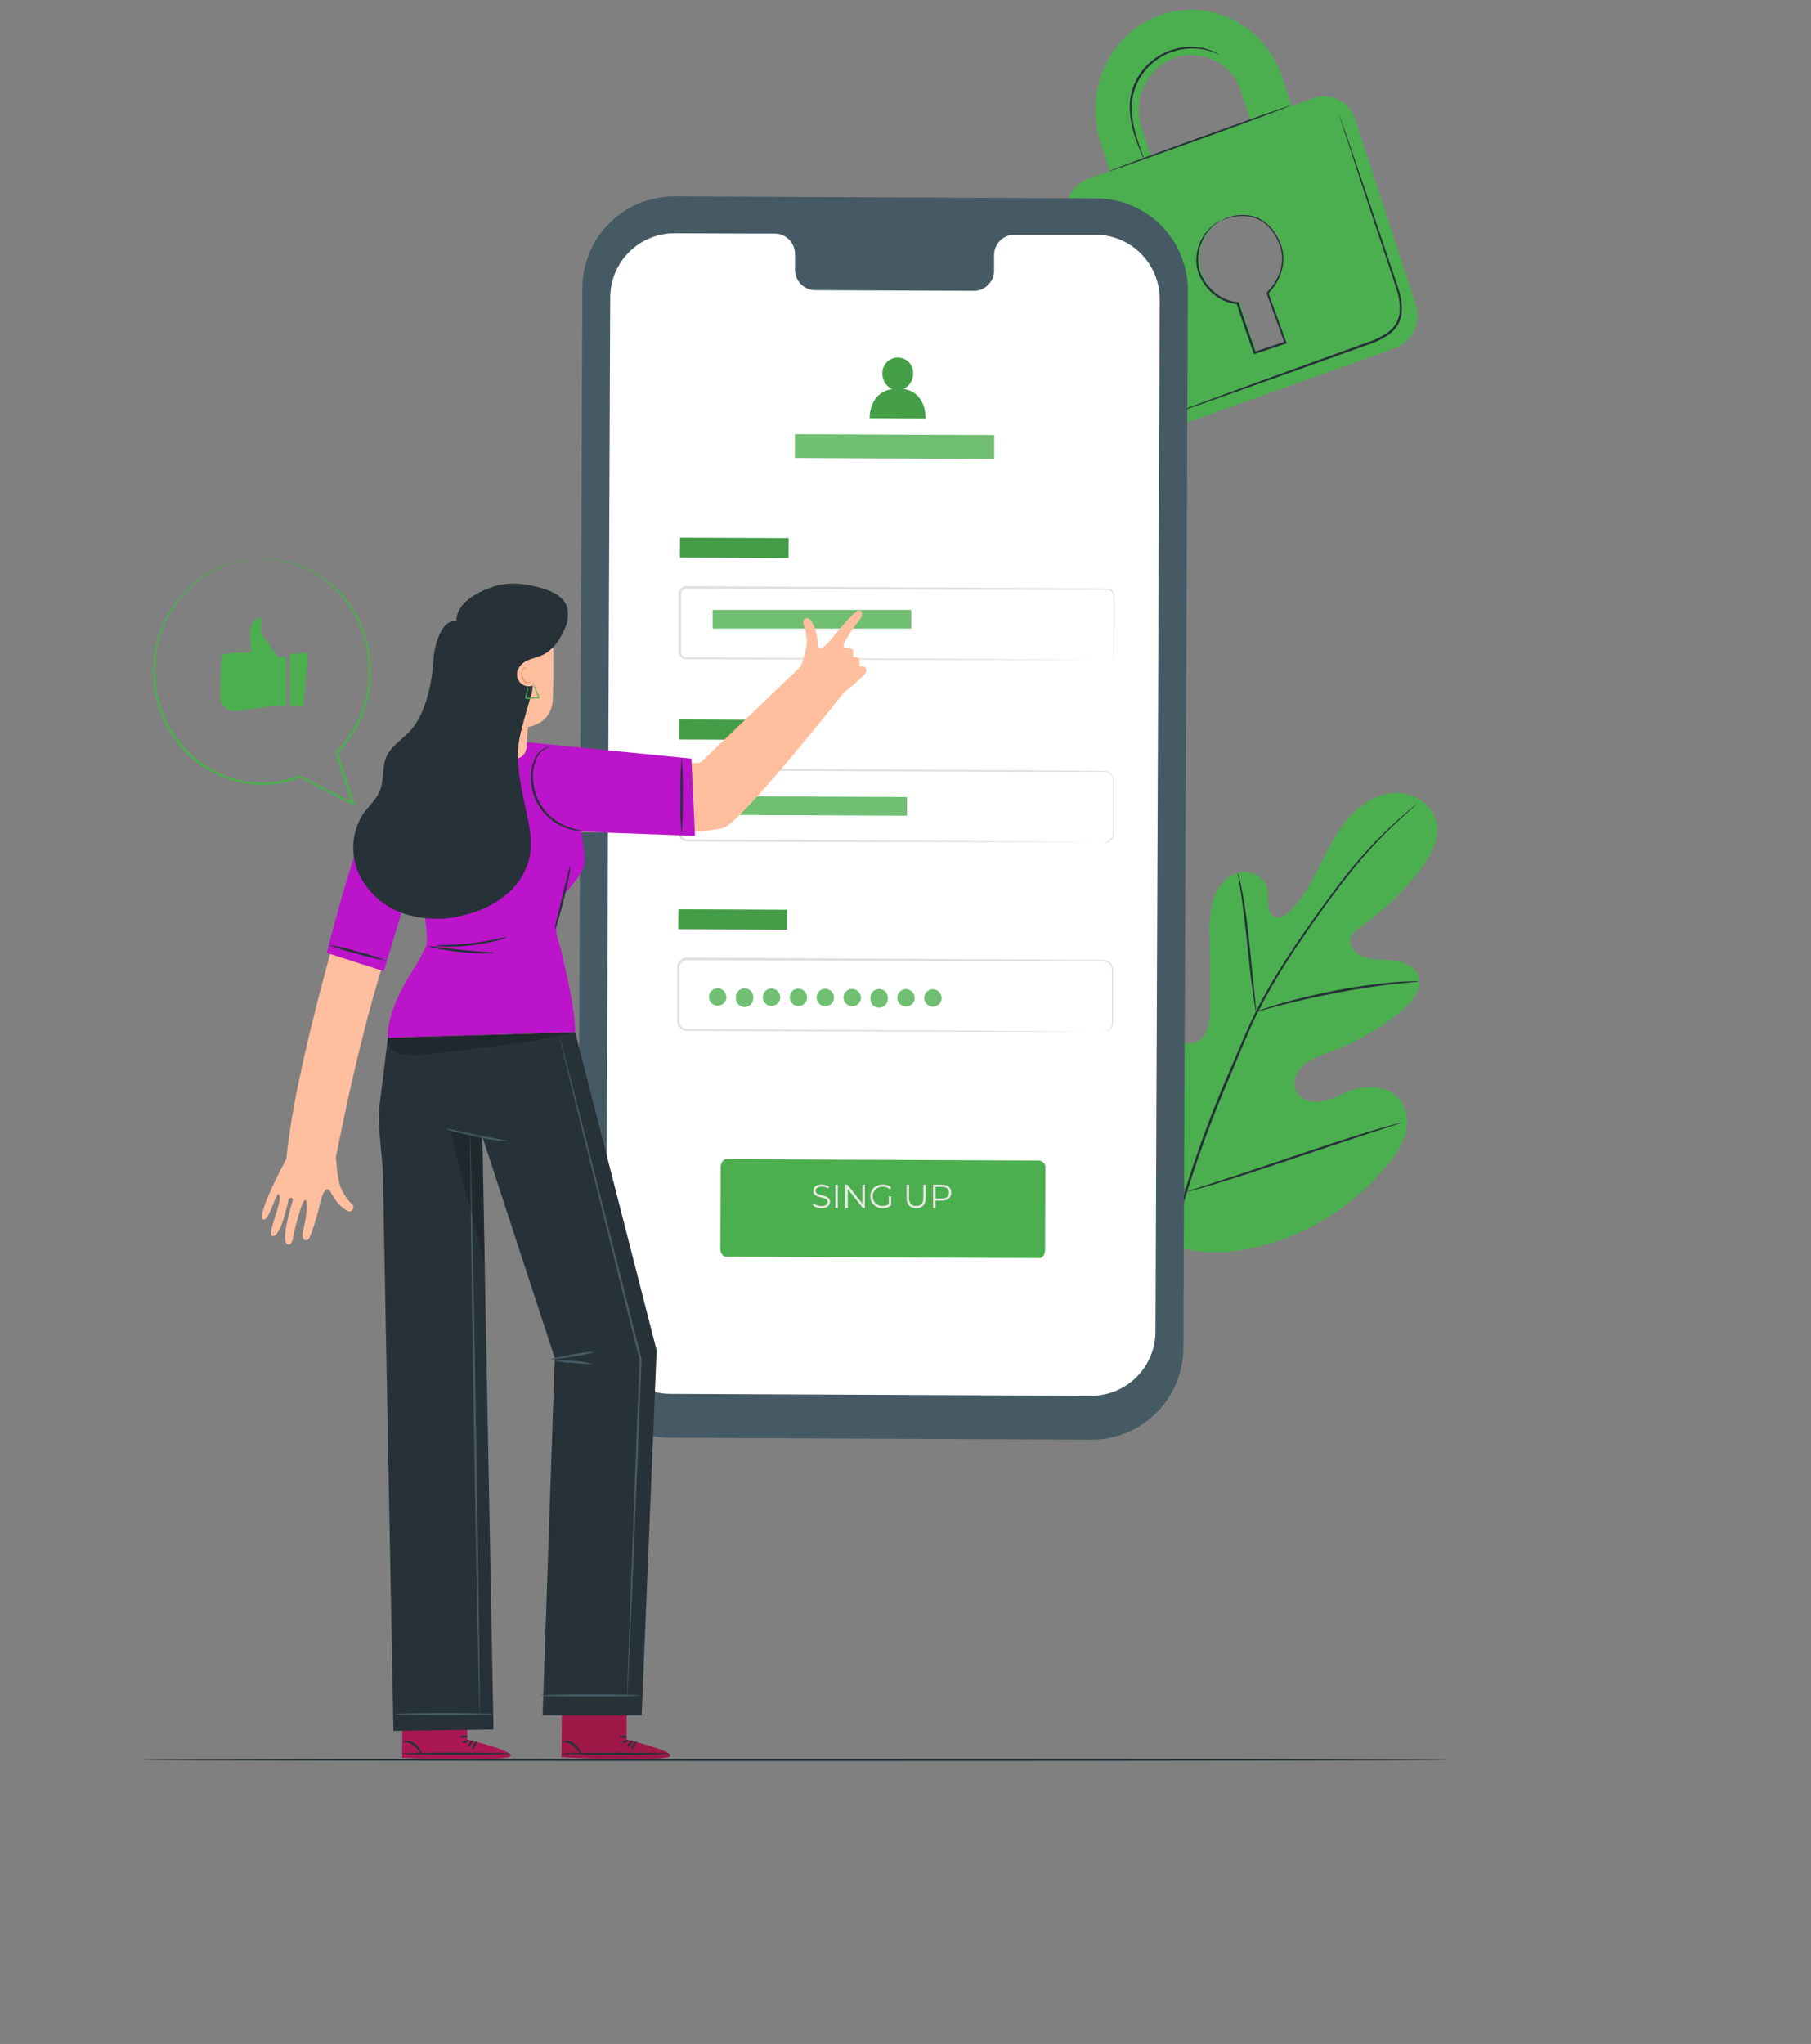 <svg width="148" height="167" viewBox="0 0 148 167" fill="none" xmlns="http://www.w3.org/2000/svg">
<rect x="0" y="0" width="148" height="167" fill="#808080" stroke="none"/>
<path d="M118.478 143.787C118.478 143.835 94.517 143.877 64.97 143.877C35.422 143.877 11.451 143.835 11.451 143.787C11.451 143.739 35.409 143.697 64.97 143.697C94.531 143.697 118.478 143.742 118.478 143.787Z" fill="#263238"/>
<path d="M95.132 101.545C89.8 97.822 88.593 90.91 88.803 84.696C88.838 83.66 88.724 82.563 89.217 81.656C89.711 80.748 90.863 80.124 91.791 80.558C92.561 80.921 92.896 81.818 93.327 82.56C93.902 83.548 94.746 84.353 95.76 84.882C96.419 85.227 97.237 85.434 97.889 85.075C98.786 84.582 98.889 83.35 98.882 82.315C98.882 80.389 98.871 78.466 98.848 76.545C98.786 75.514 98.891 74.479 99.158 73.481C99.479 72.501 100.194 71.594 101.17 71.318C102.147 71.041 103.365 71.611 103.586 72.618C103.624 73.045 103.634 73.474 103.617 73.902C103.644 74.333 103.844 74.806 104.248 74.937C104.652 75.068 105.073 74.768 105.383 74.465C106.446 73.429 107.171 72.08 107.844 70.748C108.516 69.416 109.176 68.046 110.142 66.911C111.108 65.776 112.443 64.875 113.937 64.789C115.431 64.703 116.988 65.621 117.36 67.07C117.733 68.519 116.888 69.999 115.98 71.176C114.611 72.923 112.996 74.463 111.187 75.748C110.834 75.941 110.552 76.242 110.383 76.607C110.159 77.297 110.811 77.988 111.491 78.205C112.26 78.46 113.095 78.381 113.906 78.478C114.717 78.574 115.58 78.926 115.887 79.685C116.308 80.741 115.425 81.845 114.558 82.57C112.819 84.019 110.845 85.159 108.72 85.941C107.961 86.217 107.164 86.462 106.55 86.994C105.935 87.525 105.57 88.453 105.939 89.181C106.308 89.909 107.257 90.141 108.054 89.992C108.851 89.844 109.559 89.416 110.318 89.13C111.736 88.595 113.565 88.691 114.458 89.916C114.735 90.338 114.911 90.819 114.97 91.32C115.03 91.821 114.973 92.329 114.803 92.805C114.458 93.75 113.927 94.618 113.24 95.354C110.98 98.055 108.044 100.106 104.731 101.3C101.443 102.439 98.396 102.749 95.128 101.552" fill="#4CAF4F"/>
<path d="M115.842 65.641C115.842 65.641 115.811 65.676 115.742 65.738L115.435 66.011C115.166 66.252 114.769 66.604 114.269 67.07C112.85 68.387 111.533 69.809 110.328 71.325C109.558 72.28 108.761 73.364 107.913 74.54C107.064 75.717 106.187 76.987 105.318 78.336C104.391 79.759 103.542 81.231 102.775 82.746C102.374 83.536 102.022 84.361 101.66 85.203L100.59 87.773C99.18 91.011 97.952 94.326 96.912 97.701C96.074 100.462 95.496 103.296 95.187 106.165C94.986 108.101 94.954 110.051 95.09 111.993C95.145 112.683 95.197 113.211 95.245 113.57C95.266 113.743 95.28 113.881 95.294 113.981V114.122C95.279 114.077 95.268 114.031 95.263 113.984C95.245 113.884 95.225 113.75 95.197 113.577C95.135 113.232 95.069 112.687 95.007 111.997C94.841 110.051 94.852 108.095 95.042 106.151C95.332 103.27 95.897 100.423 96.729 97.649C97.761 94.265 98.985 90.942 100.397 87.698L101.494 85.137C101.857 84.299 102.212 83.467 102.616 82.674C103.388 81.154 104.244 79.678 105.18 78.253C106.063 76.873 106.953 75.624 107.792 74.458C108.63 73.291 109.441 72.201 110.207 71.249C111.424 69.737 112.759 68.325 114.2 67.025C114.71 66.566 115.117 66.221 115.393 65.99L115.714 65.731C115.754 65.697 115.796 65.667 115.842 65.641Z" fill="#263238"/>
<path d="M102.661 82.667C102.612 82.525 102.578 82.378 102.561 82.228C102.505 81.942 102.443 81.538 102.371 81.014C102.222 79.979 102.071 78.56 101.908 76.99C101.746 75.42 101.563 73.999 101.412 72.974C101.332 72.463 101.263 72.053 101.215 71.766C101.177 71.62 101.158 71.469 101.156 71.318C101.216 71.456 101.259 71.601 101.284 71.749C101.36 72.032 101.446 72.439 101.543 72.953C101.739 73.988 101.933 75.396 102.095 76.97C102.257 78.543 102.395 79.923 102.502 80.997C102.554 81.48 102.599 81.89 102.633 82.218C102.66 82.366 102.669 82.517 102.661 82.667Z" fill="#263238"/>
<path d="M115.939 80.189C115.771 80.226 115.6 80.246 115.428 80.251C115.083 80.282 114.593 80.324 113.986 80.393C112.771 80.524 111.101 80.765 109.269 81.11C107.436 81.456 105.79 81.845 104.607 82.146C104.017 82.297 103.541 82.436 103.227 82.529C103.059 82.588 102.885 82.63 102.709 82.653C102.868 82.573 103.035 82.507 103.206 82.456C103.53 82.342 103.999 82.184 104.586 82.014C105.763 81.669 107.409 81.259 109.248 80.907C110.806 80.609 112.378 80.39 113.958 80.251C114.569 80.2 115.062 80.179 115.407 80.172C115.584 80.16 115.762 80.166 115.939 80.189Z" fill="#263238"/>
<path d="M96.898 97.407C96.861 97.358 96.831 97.303 96.808 97.245L96.581 96.766C96.384 96.348 96.118 95.731 95.801 94.975C95.159 93.457 94.341 91.331 93.472 88.971C92.602 86.611 91.802 84.485 91.194 82.95C90.898 82.204 90.653 81.593 90.47 81.138L90.276 80.644C90.25 80.588 90.231 80.527 90.221 80.465C90.258 80.515 90.288 80.57 90.311 80.627L90.539 81.107C90.732 81.524 91.001 82.142 91.319 82.898C91.96 84.416 92.778 86.542 93.648 88.902C94.517 91.262 95.318 93.388 95.925 94.923C96.222 95.668 96.467 96.279 96.646 96.735C96.726 96.931 96.791 97.08 96.843 97.228C96.87 97.285 96.888 97.345 96.898 97.407Z" fill="#263238"/>
<path d="M114.524 91.725C114.469 91.756 114.409 91.781 114.348 91.797L113.837 91.969L111.95 92.58C110.356 93.098 108.154 93.836 105.739 94.651C103.323 95.465 101.111 96.19 99.507 96.673C98.706 96.918 98.054 97.104 97.602 97.228L97.081 97.363C97.02 97.382 96.958 97.395 96.895 97.401C96.95 97.369 97.009 97.345 97.071 97.328L97.581 97.156L99.469 96.545C101.063 96.027 103.265 95.289 105.68 94.475C108.095 93.66 110.304 92.936 111.908 92.453C112.712 92.208 113.361 92.021 113.817 91.897L114.338 91.762C114.398 91.743 114.461 91.731 114.524 91.725Z" fill="#263238"/>
<path d="M107.333 8.023L105.556 8.658L104.793 6.336C103.392 2.054 98.927 -0.22 94.824 1.226C90.722 2.671 88.537 7.368 89.938 11.65L90.701 13.972L88.917 14.611C88.237 14.874 87.684 15.39 87.375 16.051C87.065 16.711 87.022 17.466 87.254 18.158L92.198 33.268C92.301 33.61 92.472 33.929 92.7 34.204C92.928 34.479 93.209 34.706 93.526 34.87C93.844 35.035 94.191 35.134 94.547 35.161C94.904 35.189 95.262 35.145 95.601 35.031L114.017 28.444C114.706 28.18 115.266 27.66 115.58 26.992C115.893 26.324 115.935 25.561 115.697 24.862L110.749 9.752C110.644 9.411 110.471 9.094 110.24 8.821C110.01 8.548 109.727 8.324 109.408 8.162C109.089 8.001 108.741 7.906 108.385 7.882C108.028 7.858 107.67 7.906 107.333 8.023ZM93.296 10.439C92.918 9.325 92.986 8.109 93.485 7.044C93.984 5.98 94.876 5.15 95.974 4.728C96.515 4.543 97.089 4.468 97.66 4.509C98.232 4.55 98.789 4.706 99.299 4.967C99.809 5.229 100.261 5.59 100.628 6.029C100.995 6.469 101.27 6.978 101.436 7.526L102.195 9.849L94.055 12.761L93.296 10.439ZM103.648 23.848L104.911 27.706C104.934 27.783 104.926 27.866 104.89 27.938C104.853 28.01 104.79 28.065 104.714 28.092L102.944 28.723C102.873 28.743 102.798 28.735 102.734 28.7C102.669 28.665 102.621 28.607 102.599 28.537L101.325 24.697C100.623 24.658 99.95 24.407 99.395 23.975C98.84 23.543 98.43 22.952 98.22 22.281C97.92 21.394 97.975 20.425 98.373 19.577C98.771 18.73 99.481 18.069 100.356 17.733C100.787 17.586 101.244 17.527 101.699 17.56C102.155 17.592 102.598 17.717 103.004 17.925C103.41 18.133 103.77 18.42 104.063 18.77C104.355 19.12 104.574 19.526 104.707 19.962C104.929 20.644 104.947 21.376 104.76 22.068C104.572 22.76 104.187 23.382 103.651 23.858L103.648 23.848Z" fill="#4CAF4F"/>
<path d="M105.476 8.617C105.476 8.665 102.181 9.904 98.082 11.377C93.983 12.851 90.639 14.034 90.622 14C90.604 13.965 93.917 12.716 98.02 11.239C102.122 9.762 105.459 8.572 105.476 8.617Z" fill="#263238"/>
<path d="M109.389 9.252C109.405 9.282 109.417 9.313 109.427 9.345C109.455 9.414 109.486 9.504 109.527 9.614C109.617 9.866 109.741 10.214 109.897 10.649L111.222 14.507C111.774 16.143 112.433 18.082 113.164 20.235C113.509 21.315 113.917 22.44 114.296 23.623C114.499 24.233 114.587 24.876 114.555 25.518C114.526 25.852 114.431 26.177 114.275 26.474C114.11 26.77 113.888 27.031 113.623 27.243C113.09 27.632 112.498 27.934 111.87 28.137L110.093 28.775L106.729 29.98L101.032 32.008L97.185 33.361L96.15 33.706L95.873 33.796C95.844 33.809 95.812 33.817 95.78 33.82C95.78 33.82 95.808 33.82 95.867 33.779L96.136 33.672L97.171 33.282L100.998 31.874L106.684 29.803L110.042 28.589L111.819 27.947C112.429 27.752 113.003 27.46 113.52 27.081C113.766 26.884 113.972 26.642 114.127 26.367C114.273 26.092 114.361 25.79 114.386 25.48C114.418 24.861 114.333 24.242 114.137 23.654C113.765 22.481 113.371 21.346 113.016 20.266C112.298 18.109 111.636 16.163 111.111 14.528C110.587 12.892 110.145 11.577 109.841 10.653C109.697 10.201 109.586 9.849 109.496 9.593L109.414 9.317C109.403 9.296 109.395 9.274 109.389 9.252Z" fill="#263238"/>
<path d="M99.672 4.493C99.672 4.493 99.49 4.404 99.151 4.266C98.669 4.08 98.16 3.978 97.644 3.962C96.879 3.936 96.117 4.08 95.415 4.383C94.56 4.761 93.829 5.372 93.306 6.146C92.78 6.918 92.497 7.831 92.495 8.765C92.502 9.531 92.619 10.292 92.84 11.025C93.02 11.653 93.206 12.154 93.33 12.502C93.404 12.679 93.464 12.861 93.51 13.047C93.412 12.882 93.33 12.707 93.265 12.526C93.123 12.181 92.92 11.691 92.719 11.06C92.474 10.319 92.34 9.546 92.323 8.765C92.314 7.795 92.603 6.846 93.151 6.046C93.692 5.244 94.453 4.614 95.342 4.231C96.067 3.926 96.852 3.791 97.637 3.838C98.164 3.865 98.682 3.987 99.165 4.2C99.294 4.26 99.419 4.329 99.538 4.407C99.587 4.429 99.632 4.458 99.672 4.493Z" fill="#263238"/>
<path d="M99.831 17.995C99.886 17.962 99.944 17.933 100.004 17.909C100.177 17.831 100.355 17.768 100.539 17.719C100.829 17.634 101.129 17.583 101.432 17.568C101.844 17.546 102.256 17.608 102.644 17.75C103.527 18.061 104.338 18.962 104.738 20.166C104.93 20.812 104.93 21.5 104.738 22.146C104.525 22.848 104.144 23.487 103.627 24.006L103.648 23.913C104.107 25.173 104.607 26.539 105.124 27.964L105.156 28.05L105.069 28.082L104.279 28.344L102.554 28.92L102.468 28.948L102.44 28.861C101.967 27.433 101.45 26.101 101.06 24.793L101.136 24.852C100.461 24.796 99.818 24.543 99.286 24.124C98.805 23.753 98.41 23.282 98.13 22.744C97.877 22.266 97.751 21.731 97.764 21.191C97.78 20.638 97.918 20.096 98.168 19.604C98.418 19.111 98.774 18.68 99.21 18.34C99.39 18.195 99.591 18.078 99.807 17.995C99.612 18.111 99.423 18.237 99.241 18.372C98.762 18.777 98.395 19.299 98.175 19.886C97.986 20.33 97.898 20.809 97.916 21.291C97.935 21.772 98.06 22.244 98.282 22.671C98.558 23.189 98.943 23.641 99.41 23.996C99.918 24.394 100.531 24.634 101.174 24.686H101.232L101.249 24.738C101.629 26.022 102.15 27.364 102.63 28.799L102.516 28.744L104.241 28.168L105.028 27.902L104.973 28.02C104.459 26.594 103.962 25.224 103.506 23.965V23.913L103.548 23.872C104.049 23.373 104.423 22.762 104.638 22.088C104.821 21.47 104.821 20.812 104.638 20.194C104.262 19.034 103.485 18.154 102.644 17.844C102.271 17.7 101.873 17.633 101.474 17.647C101.176 17.654 100.879 17.694 100.59 17.768C100.076 17.895 99.835 18.013 99.831 17.995Z" fill="#263238"/>
<path d="M89.165 117.628L54.697 117.469C52.707 117.458 50.802 116.658 49.401 115.244C48.001 113.829 47.219 111.917 47.227 109.926L47.593 23.52C47.597 22.534 47.795 21.558 48.176 20.649C48.558 19.739 49.115 18.914 49.815 18.22C50.516 17.526 51.346 16.976 52.259 16.603C53.172 16.23 54.15 16.041 55.136 16.046L89.6 16.205C91.591 16.215 93.496 17.014 94.897 18.428C96.299 19.842 97.082 21.754 97.074 23.744L96.709 110.147C96.704 111.134 96.506 112.11 96.125 113.02C95.743 113.929 95.187 114.755 94.486 115.45C93.786 116.145 92.956 116.694 92.043 117.068C91.13 117.442 90.152 117.632 89.165 117.628Z" fill="#455A64"/>
<path d="M89.549 19.175H82.868C82.65 19.18 82.435 19.227 82.235 19.314C82.035 19.401 81.855 19.526 81.704 19.683C81.552 19.84 81.433 20.026 81.354 20.229C81.274 20.432 81.235 20.648 81.24 20.866V22.078C81.244 22.295 81.205 22.512 81.125 22.715C81.045 22.917 80.926 23.102 80.775 23.259C80.624 23.416 80.443 23.541 80.243 23.628C80.043 23.715 79.829 23.761 79.611 23.765L66.588 23.706C66.148 23.694 65.73 23.508 65.426 23.189C65.123 22.869 64.959 22.442 64.97 22.002V20.79C64.981 20.35 64.817 19.924 64.515 19.605C64.212 19.285 63.795 19.098 63.355 19.086H61.005L55.156 19.058C53.765 19.05 52.428 19.593 51.436 20.569C50.445 21.545 49.88 22.874 49.867 24.265L49.522 108.605C49.518 109.295 49.651 109.979 49.912 110.618C50.173 111.256 50.558 111.838 51.044 112.328C51.529 112.818 52.107 113.208 52.743 113.475C53.38 113.742 54.062 113.881 54.753 113.884L89.148 114.043C89.839 114.046 90.523 113.913 91.162 113.652C91.802 113.39 92.383 113.006 92.874 112.52C93.364 112.034 93.754 111.456 94.022 110.819C94.289 110.182 94.428 109.499 94.431 108.808L94.776 24.469C94.784 23.074 94.238 21.733 93.258 20.74C92.278 19.747 90.944 19.185 89.549 19.175Z" fill="white"/>
<path d="M84.921 102.79L59.345 102.68C59.08 102.68 58.866 102.39 58.869 102.038L58.897 95.347C58.897 95.002 59.114 94.706 59.38 94.706L84.956 94.823C85.103 94.849 85.235 94.93 85.323 95.05C85.412 95.17 85.451 95.32 85.432 95.468L85.408 102.152C85.408 102.507 85.187 102.794 84.921 102.79Z" fill="#4CAF4F"/>
<path d="M67.121 98.71C66.98 98.71 66.844 98.687 66.714 98.642C66.586 98.595 66.486 98.535 66.416 98.463L66.494 98.308C66.561 98.373 66.651 98.428 66.763 98.474C66.877 98.517 66.996 98.539 67.121 98.539C67.241 98.539 67.338 98.524 67.412 98.495C67.488 98.465 67.543 98.424 67.578 98.373C67.614 98.323 67.632 98.266 67.632 98.205C67.632 98.131 67.61 98.071 67.567 98.026C67.525 97.981 67.47 97.945 67.401 97.92C67.332 97.893 67.256 97.869 67.173 97.849C67.09 97.829 67.007 97.809 66.923 97.787C66.84 97.763 66.763 97.733 66.692 97.695C66.624 97.657 66.568 97.607 66.524 97.545C66.483 97.482 66.462 97.4 66.462 97.298C66.462 97.204 66.486 97.118 66.535 97.04C66.586 96.961 66.663 96.897 66.766 96.85C66.869 96.801 67.001 96.777 67.162 96.777C67.269 96.777 67.375 96.792 67.48 96.823C67.585 96.852 67.675 96.893 67.751 96.945L67.683 97.106C67.602 97.051 67.515 97.011 67.423 96.986C67.332 96.961 67.245 96.948 67.159 96.948C67.045 96.948 66.951 96.963 66.877 96.994C66.803 97.025 66.748 97.067 66.712 97.119C66.677 97.17 66.66 97.228 66.66 97.293C66.66 97.367 66.681 97.427 66.722 97.472C66.766 97.517 66.822 97.552 66.891 97.578C66.961 97.603 67.038 97.626 67.121 97.646C67.205 97.666 67.287 97.687 67.368 97.711C67.452 97.734 67.528 97.765 67.597 97.803C67.667 97.839 67.723 97.888 67.765 97.95C67.808 98.011 67.83 98.092 67.83 98.191C67.83 98.284 67.805 98.37 67.754 98.449C67.703 98.527 67.625 98.59 67.52 98.639C67.417 98.686 67.284 98.71 67.121 98.71ZM68.268 98.694V96.793H68.469V98.694H68.268ZM69.087 98.694V96.793H69.252L70.564 98.444H70.477V96.793H70.675V98.694H70.509L69.201 97.043H69.288V98.694H69.087ZM72.129 98.71C71.984 98.71 71.85 98.686 71.727 98.639C71.606 98.59 71.5 98.523 71.409 98.436C71.321 98.349 71.251 98.247 71.2 98.129C71.151 98.011 71.127 97.883 71.127 97.743C71.127 97.604 71.151 97.476 71.2 97.358C71.251 97.24 71.322 97.138 71.412 97.051C71.502 96.964 71.608 96.897 71.73 96.85C71.853 96.801 71.987 96.777 72.131 96.777C72.276 96.777 72.408 96.8 72.528 96.845C72.649 96.89 72.752 96.959 72.837 97.051L72.712 97.179C72.633 97.099 72.545 97.042 72.449 97.008C72.353 96.973 72.25 96.956 72.14 96.956C72.022 96.956 71.913 96.976 71.814 97.016C71.716 97.054 71.63 97.109 71.556 97.181C71.484 97.252 71.427 97.335 71.385 97.431C71.345 97.525 71.325 97.629 71.325 97.743C71.325 97.856 71.345 97.96 71.385 98.056C71.427 98.152 71.484 98.236 71.556 98.308C71.63 98.379 71.716 98.434 71.814 98.474C71.913 98.512 72.021 98.531 72.137 98.531C72.245 98.531 72.348 98.514 72.444 98.482C72.541 98.449 72.631 98.394 72.712 98.316L72.826 98.468C72.736 98.548 72.63 98.609 72.509 98.65C72.388 98.69 72.261 98.71 72.129 98.71ZM72.634 98.444V97.743H72.826V98.468L72.634 98.444ZM74.871 98.71C74.629 98.71 74.438 98.64 74.298 98.501C74.159 98.362 74.089 98.155 74.089 97.882V96.793H74.29V97.874C74.29 98.098 74.341 98.264 74.442 98.371C74.543 98.477 74.686 98.531 74.871 98.531C75.057 98.531 75.201 98.477 75.303 98.371C75.404 98.264 75.455 98.098 75.455 97.874V96.793H75.65V97.882C75.65 98.155 75.581 98.362 75.441 98.501C75.304 98.64 75.114 98.71 74.871 98.71ZM76.255 98.694V96.793H76.967C77.128 96.793 77.266 96.82 77.382 96.872C77.498 96.923 77.587 96.997 77.648 97.095C77.712 97.191 77.743 97.307 77.743 97.445C77.743 97.579 77.712 97.695 77.648 97.792C77.587 97.888 77.498 97.962 77.382 98.015C77.266 98.067 77.128 98.094 76.967 98.094H76.367L76.456 97.999V98.694H76.255ZM76.456 98.015L76.367 97.917H76.961C77.151 97.917 77.295 97.876 77.393 97.795C77.493 97.712 77.542 97.595 77.542 97.445C77.542 97.293 77.493 97.175 77.393 97.092C77.295 97.009 77.151 96.967 76.961 96.967H76.367L76.456 96.872V98.015Z" fill="#E8E8E3"/>
<path d="M64.447 43.968L55.572 43.928L55.565 45.556L64.439 45.597L64.447 43.968Z" fill="#4CAF4F"/>
<path opacity="0.1" d="M64.447 43.968L55.572 43.928L55.565 45.556L64.439 45.597L64.447 43.968Z" fill="black"/>
<path d="M90.463 53.968C90.532 53.961 90.601 53.945 90.666 53.92C90.762 53.882 90.845 53.819 90.906 53.736C90.967 53.654 91.004 53.556 91.011 53.454C91.011 52.905 91.011 52.105 91.011 51.076C91.011 50.562 91.011 49.986 91.011 49.351C91.011 49.196 91.011 49.034 91.011 48.871C91.034 48.714 91 48.554 90.915 48.419C90.867 48.355 90.805 48.302 90.734 48.266C90.663 48.229 90.584 48.21 90.504 48.209H89.966H84.98L56.119 48.102C56.045 48.101 55.972 48.117 55.906 48.15C55.84 48.183 55.783 48.232 55.739 48.292C55.656 48.427 55.624 48.587 55.65 48.744C55.65 49.089 55.65 49.434 55.65 49.779C55.65 50.469 55.65 51.159 55.65 51.849C55.65 52.194 55.65 52.539 55.65 52.885C55.635 53.045 55.635 53.207 55.65 53.367C55.668 53.436 55.702 53.5 55.748 53.554C55.795 53.608 55.853 53.65 55.919 53.678C55.987 53.705 56.06 53.718 56.133 53.716H57.889L65.553 53.758L78.527 53.837L87.275 53.906L89.652 53.933H90.27C90.411 53.933 90.48 53.933 90.48 53.933H90.27H89.652H87.275H78.527L65.553 53.892L57.889 53.861H56.133C56.036 53.865 55.94 53.848 55.85 53.813C55.759 53.774 55.678 53.715 55.614 53.64C55.549 53.565 55.502 53.477 55.477 53.381C55.457 53.291 55.45 53.198 55.456 53.105V52.85C55.456 52.505 55.456 52.16 55.456 51.815C55.456 51.125 55.456 50.434 55.456 49.744C55.456 49.399 55.456 49.054 55.456 48.709C55.45 48.617 55.45 48.525 55.456 48.433C55.469 48.332 55.509 48.235 55.57 48.154C55.63 48.07 55.709 48.003 55.8 47.956C55.891 47.91 55.992 47.887 56.095 47.888L84.956 48.047L89.942 48.081H90.48C90.575 48.081 90.668 48.104 90.752 48.148C90.837 48.192 90.909 48.255 90.963 48.333C91.06 48.483 91.1 48.663 91.074 48.84C91.074 49.002 91.074 49.165 91.074 49.32C91.074 49.948 91.074 50.524 91.074 51.045C91.074 52.081 91.049 52.874 91.043 53.426C91.034 53.532 90.996 53.634 90.931 53.719C90.867 53.804 90.78 53.869 90.68 53.906C90.615 53.946 90.54 53.968 90.463 53.968Z" fill="#E0E0E0"/>
<path d="M74.469 49.834H58.238V51.356H74.469V49.834Z" fill="#4CAF4F"/>
<path opacity="0.2" d="M74.469 49.834H58.238V51.356H74.469V49.834Z" fill="white"/>
<path d="M64.386 58.826L55.511 58.786L55.504 60.414L64.379 60.455L64.386 58.826Z" fill="#4CAF4F"/>
<path opacity="0.1" d="M64.386 58.826L55.511 58.786L55.504 60.414L64.379 60.455L64.386 58.826Z" fill="black"/>
<path d="M90.239 68.826C90.308 68.818 90.377 68.805 90.446 68.788C90.542 68.757 90.631 68.707 90.706 68.639C90.781 68.571 90.84 68.488 90.88 68.395C90.935 68.256 90.956 68.106 90.942 67.957C90.942 67.791 90.942 67.612 90.942 67.411C90.942 67.011 90.942 66.556 90.942 66.031V63.84C90.959 63.681 90.924 63.522 90.842 63.385C90.757 63.244 90.623 63.14 90.466 63.091C90.294 63.061 90.119 63.051 89.945 63.064H84.98L56.219 62.957C56.064 62.957 55.915 63.014 55.799 63.116C55.683 63.218 55.608 63.359 55.588 63.512C55.588 63.84 55.588 64.202 55.588 64.547C55.588 65.238 55.588 65.928 55.588 66.618C55.588 66.963 55.588 67.308 55.588 67.653C55.575 67.814 55.582 67.977 55.608 68.136C55.651 68.276 55.74 68.397 55.86 68.481C55.988 68.562 56.137 68.601 56.288 68.591H56.768H57.765L65.401 68.629L78.331 68.709L87.047 68.778L89.417 68.805H87.047H78.331L65.394 68.792L57.758 68.764H56.257C56.07 68.775 55.885 68.725 55.729 68.623C55.572 68.514 55.458 68.354 55.405 68.171C55.374 67.995 55.365 67.817 55.377 67.639C55.377 67.294 55.377 66.949 55.377 66.604C55.377 65.914 55.377 65.224 55.377 64.534C55.377 64.189 55.377 63.843 55.377 63.498C55.402 63.301 55.499 63.12 55.648 62.988C55.797 62.857 55.989 62.784 56.188 62.784L84.949 62.943L89.914 62.981C90.099 62.969 90.285 62.982 90.466 63.019C90.646 63.077 90.797 63.2 90.891 63.364C90.98 63.516 91.019 63.692 91.001 63.868C91.001 64.03 91.001 64.189 91.001 64.347C91.001 64.972 91.001 65.545 91.001 66.073C91.001 66.6 91.001 67.046 91.001 67.453C91.001 67.65 91.001 67.832 91.001 68.001C91.014 68.156 90.989 68.311 90.929 68.454C90.884 68.549 90.819 68.633 90.739 68.701C90.658 68.769 90.564 68.819 90.463 68.847C90.387 68.853 90.311 68.846 90.239 68.826Z" fill="#E0E0E0"/>
<path d="M64.319 74.329L55.444 74.289L55.437 75.918L64.312 75.958L64.319 74.329Z" fill="#4CAF4F"/>
<path opacity="0.1" d="M64.319 74.329L55.444 74.289L55.437 75.918L64.312 75.958L64.319 74.329Z" fill="black"/>
<path d="M90.169 84.323C90.239 84.315 90.308 84.302 90.377 84.285C90.472 84.254 90.561 84.204 90.636 84.137C90.711 84.069 90.771 83.987 90.811 83.895C90.865 83.756 90.887 83.606 90.874 83.457C90.874 83.288 90.874 83.112 90.874 82.908C90.874 82.511 90.874 82.052 90.874 81.528V79.337C90.89 79.178 90.855 79.018 90.773 78.881C90.686 78.743 90.553 78.641 90.397 78.591C90.225 78.559 90.05 78.549 89.876 78.56H84.911L56.15 78.453C55.995 78.454 55.846 78.51 55.73 78.612C55.614 78.715 55.539 78.856 55.519 79.009C55.519 79.354 55.519 79.699 55.519 80.044C55.519 80.734 55.519 81.424 55.519 82.114C55.519 82.46 55.519 82.805 55.519 83.15C55.506 83.31 55.513 83.471 55.539 83.629C55.581 83.77 55.67 83.892 55.791 83.974C55.918 84.057 56.068 84.096 56.219 84.085H57.72L65.356 84.126L78.286 84.206L87.002 84.275L89.372 84.302H87.002H78.286L65.356 84.264L57.72 84.233H56.219C56.032 84.246 55.847 84.196 55.691 84.092C55.534 83.983 55.419 83.823 55.367 83.64C55.336 83.464 55.327 83.286 55.339 83.108C55.339 82.763 55.339 82.418 55.339 82.073C55.339 81.383 55.339 80.693 55.339 80.003C55.339 79.658 55.339 79.313 55.339 78.95C55.364 78.753 55.459 78.572 55.608 78.44C55.757 78.309 55.948 78.236 56.147 78.236L84.907 78.395L89.873 78.433C90.058 78.421 90.243 78.434 90.425 78.471C90.604 78.529 90.755 78.652 90.849 78.816C90.939 78.968 90.977 79.144 90.96 79.319C90.96 79.482 90.96 79.644 90.96 79.799C90.96 80.424 90.96 80.996 90.96 81.524C90.96 82.052 90.96 82.498 90.96 82.905C90.96 83.101 90.96 83.284 90.96 83.453C90.973 83.608 90.948 83.763 90.887 83.905C90.843 84.001 90.778 84.085 90.697 84.153C90.617 84.221 90.523 84.27 90.421 84.299C90.341 84.326 90.254 84.335 90.169 84.323Z" fill="#E0E0E0"/>
<path d="M74.123 65.123L57.891 65.049L57.885 66.571L74.116 66.644L74.123 65.123Z" fill="#4CAF4F"/>
<path opacity="0.2" d="M74.123 65.123L57.891 65.049L57.885 66.571L74.116 66.644L74.123 65.123Z" fill="white"/>
<path d="M59.359 81.507C59.349 81.646 59.298 81.779 59.213 81.889C59.128 81.999 59.013 82.082 58.881 82.127C58.75 82.173 58.608 82.178 58.473 82.144C58.338 82.109 58.217 82.035 58.123 81.932C58.03 81.829 57.969 81.701 57.948 81.563C57.927 81.425 57.946 81.285 58.004 81.158C58.062 81.032 58.157 80.925 58.275 80.852C58.393 80.778 58.53 80.741 58.669 80.745C58.861 80.755 59.042 80.841 59.171 80.984C59.3 81.127 59.368 81.315 59.359 81.507Z" fill="#4CAF4F"/>
<path d="M61.557 81.517C61.564 81.615 61.551 81.712 61.518 81.804C61.486 81.896 61.434 81.981 61.368 82.052C61.301 82.123 61.221 82.18 61.131 82.219C61.042 82.258 60.946 82.278 60.848 82.278C60.751 82.278 60.654 82.258 60.565 82.219C60.475 82.18 60.395 82.123 60.328 82.052C60.262 81.981 60.211 81.896 60.178 81.804C60.145 81.712 60.132 81.615 60.139 81.517C60.132 81.42 60.145 81.323 60.178 81.231C60.211 81.139 60.262 81.055 60.328 80.983C60.395 80.912 60.475 80.855 60.565 80.816C60.654 80.777 60.751 80.757 60.848 80.757C60.946 80.757 61.042 80.777 61.131 80.816C61.221 80.855 61.301 80.912 61.368 80.983C61.434 81.055 61.486 81.139 61.518 81.231C61.551 81.323 61.564 81.42 61.557 81.517Z" fill="#4CAF4F"/>
<path d="M63.759 81.528C63.748 81.667 63.698 81.799 63.613 81.91C63.528 82.02 63.412 82.103 63.281 82.148C63.149 82.193 63.007 82.199 62.872 82.164C62.738 82.129 62.616 82.056 62.523 81.953C62.429 81.85 62.368 81.721 62.347 81.584C62.326 81.446 62.346 81.305 62.404 81.179C62.462 81.052 62.556 80.946 62.674 80.872C62.792 80.799 62.929 80.762 63.069 80.765C63.26 80.777 63.44 80.863 63.569 81.006C63.698 81.148 63.766 81.336 63.759 81.528Z" fill="#4CAF4F"/>
<path d="M65.957 81.538C65.947 81.677 65.896 81.81 65.811 81.92C65.726 82.03 65.611 82.113 65.479 82.158C65.347 82.204 65.205 82.209 65.07 82.175C64.936 82.14 64.814 82.066 64.721 81.963C64.627 81.86 64.566 81.732 64.545 81.594C64.524 81.457 64.544 81.316 64.602 81.189C64.66 81.063 64.754 80.956 64.872 80.883C64.99 80.809 65.127 80.772 65.267 80.776C65.459 80.787 65.638 80.874 65.767 81.016C65.896 81.159 65.964 81.346 65.957 81.538Z" fill="#4CAF4F"/>
<path d="M68.155 81.545C68.145 81.684 68.095 81.817 68.01 81.928C67.926 82.039 67.811 82.122 67.679 82.168C67.547 82.214 67.405 82.22 67.27 82.186C67.135 82.151 67.013 82.078 66.92 81.975C66.826 81.872 66.764 81.743 66.743 81.606C66.722 81.468 66.741 81.327 66.799 81.2C66.858 81.074 66.951 80.967 67.07 80.893C67.188 80.82 67.325 80.782 67.465 80.786C67.656 80.798 67.835 80.883 67.964 81.025C68.093 81.167 68.161 81.354 68.155 81.545Z" fill="#4CAF4F"/>
<path d="M70.356 81.555C70.347 81.694 70.297 81.826 70.213 81.937C70.13 82.047 70.016 82.131 69.885 82.177C69.754 82.224 69.613 82.231 69.478 82.198C69.344 82.165 69.222 82.093 69.127 81.992C69.033 81.89 68.97 81.764 68.946 81.627C68.923 81.49 68.94 81.35 68.996 81.223C69.051 81.096 69.142 80.988 69.259 80.912C69.375 80.836 69.51 80.796 69.649 80.796C69.843 80.804 70.027 80.888 70.159 81.03C70.292 81.172 70.363 81.361 70.356 81.555Z" fill="#4CAF4F"/>
<path d="M72.554 81.566C72.561 81.663 72.548 81.761 72.515 81.853C72.483 81.945 72.431 82.029 72.365 82.1C72.298 82.171 72.218 82.228 72.129 82.267C72.039 82.306 71.943 82.326 71.845 82.326C71.748 82.326 71.651 82.306 71.562 82.267C71.472 82.228 71.392 82.171 71.325 82.1C71.259 82.029 71.208 81.945 71.175 81.853C71.142 81.761 71.129 81.663 71.136 81.566C71.129 81.469 71.142 81.371 71.175 81.279C71.208 81.187 71.259 81.103 71.325 81.031C71.392 80.96 71.472 80.903 71.562 80.865C71.651 80.826 71.748 80.805 71.845 80.805C71.943 80.805 72.039 80.826 72.129 80.865C72.218 80.903 72.298 80.96 72.365 81.031C72.431 81.103 72.483 81.187 72.515 81.279C72.548 81.371 72.561 81.469 72.554 81.566Z" fill="#4CAF4F"/>
<path d="M74.752 81.576C74.743 81.714 74.693 81.847 74.609 81.957C74.526 82.068 74.412 82.151 74.281 82.198C74.15 82.244 74.009 82.251 73.874 82.218C73.74 82.185 73.618 82.114 73.523 82.012C73.429 81.911 73.366 81.784 73.342 81.648C73.319 81.511 73.336 81.371 73.392 81.243C73.447 81.116 73.538 81.008 73.654 80.933C73.771 80.857 73.906 80.817 74.045 80.817C74.239 80.824 74.423 80.908 74.555 81.05C74.688 81.193 74.759 81.382 74.752 81.576Z" fill="#4CAF4F"/>
<path d="M76.95 81.587C76.941 81.725 76.891 81.859 76.806 81.969C76.721 82.08 76.606 82.164 76.475 82.209C76.343 82.255 76.201 82.261 76.066 82.227C75.931 82.192 75.809 82.119 75.715 82.016C75.621 81.913 75.56 81.785 75.539 81.647C75.517 81.509 75.537 81.368 75.595 81.242C75.653 81.115 75.747 81.008 75.865 80.935C75.984 80.861 76.121 80.824 76.26 80.827C76.451 80.839 76.631 80.925 76.76 81.067C76.888 81.208 76.957 81.395 76.95 81.587Z" fill="#4CAF4F"/>
<g opacity="0.2">
<path d="M59.359 81.507C59.349 81.646 59.298 81.779 59.213 81.889C59.128 81.999 59.013 82.082 58.881 82.127C58.75 82.173 58.608 82.178 58.473 82.144C58.338 82.109 58.217 82.035 58.123 81.932C58.03 81.829 57.969 81.701 57.948 81.563C57.927 81.425 57.946 81.285 58.004 81.158C58.062 81.032 58.157 80.925 58.275 80.852C58.393 80.778 58.53 80.741 58.669 80.745C58.861 80.755 59.042 80.841 59.171 80.984C59.3 81.127 59.368 81.315 59.359 81.507Z" fill="white"/>
<path d="M61.557 81.517C61.564 81.615 61.551 81.712 61.518 81.804C61.486 81.896 61.434 81.981 61.368 82.052C61.301 82.123 61.221 82.18 61.131 82.219C61.042 82.258 60.946 82.278 60.848 82.278C60.751 82.278 60.654 82.258 60.565 82.219C60.475 82.18 60.395 82.123 60.328 82.052C60.262 81.981 60.211 81.896 60.178 81.804C60.145 81.712 60.132 81.615 60.139 81.517C60.132 81.42 60.145 81.323 60.178 81.231C60.211 81.139 60.262 81.055 60.328 80.983C60.395 80.912 60.475 80.855 60.565 80.816C60.654 80.777 60.751 80.757 60.848 80.757C60.946 80.757 61.042 80.777 61.131 80.816C61.221 80.855 61.301 80.912 61.368 80.983C61.434 81.055 61.486 81.139 61.518 81.231C61.551 81.323 61.564 81.42 61.557 81.517Z" fill="white"/>
<path d="M63.759 81.528C63.748 81.667 63.698 81.799 63.613 81.91C63.528 82.02 63.413 82.103 63.281 82.148C63.149 82.193 63.007 82.199 62.873 82.164C62.738 82.13 62.616 82.056 62.523 81.953C62.429 81.85 62.368 81.721 62.347 81.584C62.326 81.446 62.346 81.305 62.404 81.179C62.462 81.053 62.556 80.946 62.674 80.873C62.792 80.799 62.929 80.762 63.069 80.765C63.261 80.777 63.44 80.863 63.569 81.006C63.698 81.148 63.766 81.336 63.759 81.528Z" fill="white"/>
<path d="M65.957 81.538C65.947 81.677 65.896 81.81 65.811 81.92C65.726 82.03 65.611 82.113 65.479 82.158C65.347 82.204 65.205 82.209 65.07 82.175C64.936 82.14 64.814 82.066 64.721 81.963C64.627 81.86 64.566 81.732 64.545 81.594C64.524 81.457 64.544 81.316 64.602 81.189C64.66 81.063 64.754 80.956 64.872 80.883C64.99 80.809 65.127 80.772 65.267 80.776C65.459 80.787 65.638 80.874 65.767 81.016C65.896 81.159 65.964 81.346 65.957 81.538Z" fill="white"/>
<path d="M68.155 81.545C68.145 81.684 68.095 81.817 68.01 81.928C67.926 82.039 67.811 82.122 67.679 82.168C67.547 82.214 67.405 82.22 67.27 82.186C67.135 82.151 67.013 82.078 66.92 81.975C66.826 81.872 66.764 81.743 66.743 81.606C66.722 81.468 66.741 81.327 66.799 81.2C66.858 81.074 66.951 80.967 67.07 80.893C67.188 80.82 67.325 80.782 67.465 80.786C67.656 80.798 67.835 80.883 67.964 81.025C68.093 81.167 68.161 81.354 68.155 81.545Z" fill="white"/>
<path d="M70.356 81.555C70.347 81.694 70.297 81.826 70.213 81.937C70.13 82.047 70.015 82.131 69.885 82.177C69.754 82.224 69.613 82.231 69.478 82.198C69.344 82.165 69.221 82.093 69.127 81.992C69.032 81.89 68.97 81.764 68.946 81.627C68.923 81.49 68.94 81.35 68.996 81.223C69.051 81.096 69.142 80.988 69.258 80.912C69.374 80.836 69.51 80.796 69.649 80.796C69.843 80.804 70.027 80.888 70.159 81.03C70.292 81.172 70.363 81.361 70.356 81.555Z" fill="white"/>
<path d="M72.554 81.566C72.561 81.663 72.548 81.761 72.515 81.853C72.483 81.945 72.431 82.029 72.365 82.1C72.298 82.171 72.218 82.228 72.129 82.267C72.039 82.306 71.943 82.326 71.845 82.326C71.748 82.326 71.651 82.306 71.562 82.267C71.472 82.228 71.392 82.171 71.325 82.1C71.259 82.029 71.208 81.945 71.175 81.853C71.142 81.761 71.129 81.663 71.136 81.566C71.129 81.469 71.142 81.371 71.175 81.279C71.208 81.187 71.259 81.103 71.325 81.031C71.392 80.96 71.472 80.903 71.562 80.865C71.651 80.826 71.748 80.805 71.845 80.805C71.943 80.805 72.039 80.826 72.129 80.865C72.218 80.903 72.298 80.96 72.365 81.031C72.431 81.103 72.483 81.187 72.515 81.279C72.548 81.371 72.561 81.469 72.554 81.566Z" fill="white"/>
<path d="M74.752 81.576C74.743 81.715 74.693 81.847 74.609 81.957C74.526 82.068 74.412 82.151 74.281 82.198C74.15 82.244 74.009 82.251 73.874 82.218C73.74 82.186 73.618 82.114 73.523 82.013C73.429 81.911 73.366 81.784 73.342 81.648C73.319 81.511 73.336 81.371 73.392 81.244C73.447 81.117 73.538 81.008 73.654 80.933C73.771 80.857 73.906 80.817 74.045 80.817C74.239 80.824 74.423 80.908 74.555 81.051C74.688 81.193 74.759 81.382 74.752 81.576Z" fill="white"/>
<path d="M76.95 81.587C76.941 81.725 76.891 81.859 76.806 81.969C76.721 82.08 76.606 82.164 76.475 82.209C76.343 82.255 76.201 82.261 76.066 82.227C75.931 82.192 75.809 82.119 75.715 82.016C75.621 81.913 75.56 81.785 75.539 81.647C75.517 81.509 75.537 81.368 75.595 81.242C75.653 81.115 75.747 81.008 75.865 80.935C75.984 80.861 76.121 80.824 76.26 80.827C76.451 80.839 76.631 80.925 76.76 81.067C76.888 81.208 76.957 81.395 76.95 81.587Z" fill="white"/>
</g>
<path d="M73.828 31.774C74.067 31.668 74.271 31.494 74.412 31.274C74.554 31.054 74.628 30.797 74.625 30.535C74.634 30.365 74.608 30.194 74.549 30.035C74.49 29.875 74.399 29.728 74.281 29.605C74.164 29.481 74.023 29.382 73.866 29.315C73.71 29.248 73.541 29.213 73.37 29.213C73.2 29.213 73.031 29.248 72.874 29.315C72.718 29.382 72.577 29.481 72.459 29.605C72.342 29.728 72.251 29.875 72.192 30.035C72.133 30.194 72.107 30.365 72.116 30.535C72.111 30.799 72.184 31.06 72.326 31.283C72.469 31.506 72.674 31.681 72.917 31.788C70.984 32.077 71.07 34.175 71.07 34.175L75.639 34.196C75.639 34.196 75.746 32.06 73.828 31.774Z" fill="#4CAF4F"/>
<path opacity="0.1" d="M73.828 31.774C74.067 31.668 74.271 31.494 74.412 31.274C74.554 31.054 74.628 30.797 74.625 30.535C74.634 30.365 74.608 30.194 74.549 30.035C74.49 29.875 74.399 29.728 74.281 29.605C74.164 29.481 74.023 29.382 73.866 29.315C73.71 29.248 73.541 29.213 73.37 29.213C73.2 29.213 73.031 29.248 72.874 29.315C72.718 29.382 72.577 29.481 72.459 29.605C72.342 29.728 72.251 29.875 72.192 30.035C72.133 30.194 72.107 30.365 72.116 30.535C72.111 30.799 72.184 31.06 72.326 31.283C72.469 31.506 72.674 31.681 72.917 31.788C70.984 32.077 71.07 34.175 71.07 34.175L75.639 34.196C75.639 34.196 75.746 32.06 73.828 31.774Z" fill="#060A03"/>
<path d="M81.251 35.549L64.968 35.475L64.959 37.421L81.243 37.495L81.251 35.549Z" fill="#4CAF4F"/>
<path opacity="0.2" d="M81.251 35.549L64.968 35.475L64.959 37.421L81.243 37.495L81.251 35.549Z" fill="white"/>
<path d="M21.389 45.635H21.227L20.757 45.669C20.503 45.685 20.251 45.718 20.002 45.769C19.84 45.792 19.68 45.823 19.522 45.862L18.987 46.011C18.077 46.29 17.218 46.716 16.444 47.27C15.422 48.013 14.568 48.963 13.939 50.059C13.569 50.69 13.275 51.363 13.062 52.063C12.839 52.824 12.71 53.61 12.68 54.403C12.659 54.819 12.666 55.236 12.7 55.652C12.7 55.862 12.759 56.073 12.786 56.287C12.81 56.502 12.85 56.716 12.907 56.925C13.217 58.31 13.847 59.603 14.746 60.701C15.644 61.799 16.787 62.672 18.083 63.25C19.021 63.655 20.026 63.881 21.047 63.916C22.102 63.974 23.157 63.823 24.153 63.471L24.456 63.357H24.498L24.532 63.378L28.884 65.586L28.756 65.697C28.29 64.254 27.841 62.857 27.407 61.514V61.463L27.445 61.425C28.5 60.362 29.284 59.06 29.729 57.629C30.132 56.321 30.25 54.942 30.074 53.585C29.918 52.379 29.53 51.214 28.932 50.155C28.416 49.245 27.752 48.429 26.965 47.74C26.316 47.194 25.598 46.737 24.829 46.38C24.247 46.129 23.642 45.938 23.021 45.811L22.331 45.697L21.831 45.659L21.527 45.638H21.423C21.458 45.634 21.492 45.634 21.527 45.638H21.834L22.334 45.659L23.024 45.759C23.653 45.877 24.267 46.061 24.857 46.308C25.639 46.66 26.37 47.117 27.03 47.664C27.831 48.35 28.511 49.166 29.039 50.079C29.654 51.15 30.053 52.33 30.215 53.554C30.406 54.932 30.296 56.335 29.895 57.667C29.446 59.127 28.651 60.457 27.576 61.542L27.596 61.452C28.031 62.795 28.483 64.192 28.953 65.631L29.018 65.841L28.821 65.741L24.47 63.536H24.546L24.235 63.65C23.221 64.007 22.146 64.162 21.071 64.106C20.029 64.066 19.002 63.832 18.045 63.416C16.22 62.634 14.701 61.275 13.722 59.548C13.271 58.75 12.942 57.889 12.745 56.994C12.691 56.779 12.651 56.562 12.624 56.342C12.597 56.125 12.552 55.911 12.541 55.697C12.448 54.469 12.578 53.234 12.925 52.053C13.142 51.343 13.445 50.662 13.825 50.024C14.469 48.918 15.341 47.962 16.382 47.219C17.169 46.662 18.042 46.24 18.966 45.969L19.508 45.831C19.668 45.794 19.829 45.766 19.991 45.745C20.243 45.699 20.498 45.671 20.754 45.662L21.227 45.645C21.28 45.638 21.335 45.634 21.389 45.635Z" fill="#4CAF4F"/>
<path d="M23.356 53.682H22.717L21.337 51.742V50.469C21.337 50.469 20.35 50.407 20.468 52.074C20.585 53.74 20.468 53.316 20.468 53.316C20.468 53.316 18.373 53.316 18.2 53.506C18.028 53.695 18.017 55.717 17.993 56.846C17.98 57.118 18.058 57.386 18.215 57.609C18.372 57.831 18.599 57.995 18.86 58.074C18.933 58.094 19.008 58.105 19.084 58.105C19.608 58.105 22.276 57.681 22.276 57.681H23.376L23.356 53.682Z" fill="#4CAF4F"/>
<path d="M25.181 53.34L24.788 57.702H23.697V53.43L25.181 53.34Z" fill="#4CAF4F"/>
<path d="M38.186 142.134V139.184L32.897 139.146L32.852 143.608L33.179 143.632C34.639 143.725 40.605 143.863 41.585 143.559C42.675 143.221 38.186 142.134 38.186 142.134Z" fill="#AB1752"/>
<path d="M41.709 143.283C41.709 143.332 39.729 143.373 37.289 143.373C34.85 143.373 32.869 143.332 32.869 143.283C32.869 143.235 34.85 143.194 37.289 143.194C39.729 143.194 41.709 143.235 41.709 143.283Z" fill="#263238"/>
<path d="M38.279 142.738C38.235 142.714 38.279 142.559 38.386 142.393C38.493 142.227 38.638 142.158 38.673 142.193C38.707 142.227 38.635 142.359 38.531 142.5C38.428 142.642 38.324 142.762 38.279 142.738Z" fill="#263238"/>
<path d="M38.618 142.931C38.569 142.931 38.593 142.738 38.697 142.555C38.8 142.372 38.939 142.262 38.977 142.29C39.014 142.317 38.952 142.472 38.856 142.635C38.759 142.797 38.663 142.949 38.618 142.931Z" fill="#263238"/>
<path d="M34.463 143.27C34.442 143.27 34.363 143.207 34.249 143.076C34.11 142.908 33.955 142.753 33.787 142.614C33.621 142.482 33.424 142.395 33.214 142.362C33.052 142.341 32.948 142.362 32.938 142.341C32.928 142.321 33.028 142.248 33.218 142.234C33.468 142.229 33.712 142.312 33.908 142.469C34.091 142.618 34.245 142.799 34.363 143.004C34.442 143.156 34.484 143.256 34.463 143.27Z" fill="#263238"/>
<path d="M38.297 142.183C38.321 142.224 38.231 142.328 38.079 142.383C37.928 142.438 37.793 142.417 37.786 142.383C37.779 142.348 37.886 142.276 38.017 142.227C38.148 142.179 38.269 142.141 38.297 142.183Z" fill="#263238"/>
<path d="M38.214 141.896C38.214 141.948 38.076 141.989 37.897 141.993C37.717 141.996 37.576 141.955 37.579 141.907C37.583 141.858 37.724 141.813 37.897 141.81C38.069 141.806 38.207 141.848 38.214 141.896Z" fill="#263238"/>
<path d="M51.212 142.134V139.184L45.922 139.146L45.878 143.563L46.206 143.587C47.665 143.68 53.635 143.863 54.611 143.559C55.702 143.221 51.212 142.134 51.212 142.134Z" fill="#9D1847"/>
<path d="M54.735 143.29C54.735 143.339 52.758 143.38 50.315 143.38C47.872 143.38 45.898 143.339 45.898 143.29C45.898 143.242 47.876 143.201 50.315 143.201C52.755 143.201 54.735 143.242 54.735 143.29Z" fill="#263238"/>
<path d="M51.306 142.738C51.264 142.714 51.306 142.559 51.412 142.393C51.519 142.227 51.664 142.158 51.699 142.193C51.733 142.227 51.661 142.359 51.557 142.5C51.454 142.642 51.35 142.762 51.306 142.738Z" fill="#263238"/>
<path d="M51.644 142.931C51.599 142.931 51.62 142.738 51.727 142.555C51.834 142.372 51.968 142.262 52.006 142.29C52.044 142.317 51.978 142.472 51.882 142.635C51.785 142.797 51.692 142.949 51.644 142.931Z" fill="#263238"/>
<path d="M47.489 143.27C47.468 143.27 47.392 143.207 47.275 143.076C47.136 142.908 46.981 142.753 46.813 142.614C46.647 142.482 46.45 142.395 46.24 142.362C46.081 142.341 45.974 142.362 45.964 142.341C45.954 142.321 46.054 142.248 46.243 142.234C46.494 142.229 46.738 142.312 46.934 142.469C47.118 142.617 47.272 142.799 47.389 143.004C47.468 143.156 47.51 143.256 47.489 143.27Z" fill="#263238"/>
<path d="M51.323 142.183C51.347 142.224 51.257 142.328 51.105 142.383C50.954 142.438 50.819 142.417 50.812 142.383C50.805 142.348 50.912 142.276 51.043 142.227C51.174 142.179 51.295 142.141 51.323 142.183Z" fill="#263238"/>
<path d="M51.247 141.896C51.247 141.948 51.109 141.989 50.929 141.993C50.75 141.996 50.612 141.955 50.615 141.907C50.619 141.858 50.757 141.813 50.929 141.81C51.102 141.806 51.247 141.848 51.247 141.896Z" fill="#263238"/>
<path d="M70.701 54.524C70.563 54.382 70.222 54.451 70.222 54.451C70.256 54.252 70.256 54.049 70.222 53.851C70.16 53.657 69.725 53.696 69.725 53.696C69.705 53.533 69.705 53.368 69.725 53.206C69.728 53.169 69.721 53.133 69.703 53.102C69.685 53.07 69.657 53.045 69.625 53.029C69.419 52.946 69.198 52.906 68.976 52.912C68.71 52.722 69.787 51.215 70.187 50.731C70.588 50.248 70.515 49.872 70.16 49.872C69.915 49.872 68.659 51.321 68.272 51.808C67.886 52.294 66.861 53.647 66.826 52.567C66.792 51.487 66.357 50.673 66.084 50.535C65.812 50.397 65.522 50.721 65.67 51.021C65.801 51.362 65.882 51.72 65.912 52.084C65.949 52.374 65.936 52.668 65.874 52.954C65.76 53.485 65.604 54.006 65.408 54.513H65.38C65.38 54.513 57.851 61.735 57.306 62.249C56.82 62.712 47.034 61.701 45.07 61.494C44.403 61.396 43.729 61.35 43.055 61.356C42.203 61.394 42.051 61.514 41.202 61.525C39.059 61.549 36.92 61.737 34.805 62.087C33.847 62.25 32.953 62.673 32.219 63.309C31.485 63.946 30.94 64.772 30.643 65.697C28.666 71.873 24.187 86.493 23.397 94.706C22.8 95.789 22.261 96.902 21.782 98.043C21.227 99.554 21.361 99.606 21.548 99.64C22.051 99.733 22.624 97.021 22.838 97.677C23.052 98.332 21.751 100.91 22.279 100.986C22.969 101.083 23.518 98.225 23.583 97.998C23.649 97.77 23.991 97.842 23.928 98.056C23.828 98.36 22.859 101.579 23.535 101.683C23.908 101.738 23.949 101.058 23.949 101.058C23.949 101.058 24.639 97.977 24.953 98.039C25.267 98.101 24.933 99.92 24.774 100.527C24.615 101.134 24.836 101.441 25.16 101.293C25.381 101.19 25.909 99.343 26.054 98.743C26.199 98.143 26.561 96.479 27.048 97.442C27.534 98.405 28.273 98.964 28.576 98.978C28.645 98.97 28.709 98.942 28.762 98.897C28.814 98.852 28.852 98.792 28.87 98.726C28.888 98.66 28.886 98.589 28.864 98.524C28.841 98.459 28.8 98.402 28.745 98.36C28.484 98.105 28.26 97.815 28.079 97.497C27.919 97.25 27.802 96.977 27.735 96.69C27.595 96.118 27.515 95.533 27.493 94.944L27.438 94.599C28.211 90.772 30.436 79.54 33.649 72.367L34.967 75.079L35.54 77.087L32.027 85.758L47.01 85.562L44.773 76.956L47.489 67.984C50.426 68.05 57.965 68.16 59.221 67.591C60.802 66.901 68.976 56.577 68.976 56.577C69.509 56.163 70.019 55.72 70.505 55.252C70.505 55.252 71.001 54.834 70.701 54.524Z" fill="#FFBE9D"/>
<path d="M31.368 79.351C31.803 77.867 34.035 70.531 34.035 70.531C34.035 70.531 35.133 76.511 34.843 77.232C34.576 77.849 34.261 78.445 33.901 79.013C31.368 82.867 31.699 84.796 31.699 84.796L47.003 84.33C47.037 82.191 45.771 77.215 45.508 76.421C45.246 75.627 46.119 73.029 46.119 73.029C46.119 73.029 47.845 71.273 47.782 70.369C47.75 69.557 47.649 68.749 47.482 67.953L56.799 68.299L56.506 61.984L43.124 60.645C42.658 61.96 38.445 61.314 38.445 61.314C33.897 61.466 33.614 62.301 31.723 63.771C29.832 65.241 26.703 77.857 26.703 77.857L31.368 79.351Z" fill="#BB14CA"/>
<path d="M40.416 77.856C40.15 77.904 39.88 77.918 39.611 77.898C39.111 77.898 38.425 77.863 37.669 77.787C36.913 77.712 36.23 77.605 35.743 77.508C35.475 77.473 35.212 77.406 34.96 77.308C35.23 77.308 35.499 77.333 35.764 77.384C36.254 77.446 36.934 77.532 37.686 77.608C38.438 77.684 39.121 77.736 39.615 77.77C39.884 77.774 40.152 77.802 40.416 77.856Z" fill="#263238"/>
<path d="M41.464 76.556C41.199 76.686 40.919 76.782 40.629 76.842C39.253 77.204 37.832 77.372 36.409 77.342C36.115 77.352 35.82 77.324 35.533 77.26C35.824 77.223 36.116 77.208 36.409 77.215C36.951 77.198 37.696 77.159 38.518 77.063C39.339 76.966 40.07 76.828 40.588 76.718C40.876 76.641 41.169 76.587 41.464 76.556Z" fill="#263238"/>
<path d="M46.613 70.752C46.606 71.015 46.57 71.276 46.506 71.532C46.416 72.011 46.278 72.667 46.102 73.385C45.926 74.102 45.757 74.765 45.605 75.213C45.544 75.47 45.454 75.719 45.336 75.955C45.355 75.693 45.404 75.434 45.481 75.182C45.612 74.644 45.76 74.023 45.926 73.343C46.092 72.663 46.25 72.042 46.382 71.504C46.428 71.245 46.506 70.992 46.613 70.752Z" fill="#263238"/>
<path d="M31.53 78.471C30.732 78.347 29.944 78.164 29.173 77.922C28.386 77.738 27.613 77.496 26.861 77.198C27.659 77.323 28.447 77.506 29.218 77.746C30.006 77.93 30.779 78.172 31.53 78.471Z" fill="#263238"/>
<path d="M47.648 67.877C47.518 67.9 47.385 67.9 47.255 67.877C46.894 67.841 46.54 67.756 46.202 67.626C45.638 67.413 45.124 67.086 44.693 66.663C44.263 66.24 43.926 65.733 43.704 65.172C43.458 64.555 43.353 63.892 43.397 63.23C43.412 62.683 43.575 62.151 43.869 61.691C44.076 61.38 44.385 61.152 44.742 61.045C44.838 61.019 44.937 61.006 45.036 61.007C45.105 61.007 45.139 61.007 45.139 61.007C45.139 61.007 44.994 61.007 44.763 61.1C44.435 61.222 44.157 61.449 43.973 61.746C43.504 62.484 43.373 63.833 43.873 65.093C44.106 65.687 44.47 66.22 44.939 66.653C45.323 67.006 45.766 67.291 46.247 67.494C46.699 67.673 47.168 67.801 47.648 67.877Z" fill="#263238"/>
<path d="M55.691 68.174C55.605 67.116 55.577 66.054 55.608 64.993C55.581 63.932 55.614 62.871 55.705 61.815C55.791 62.872 55.819 63.933 55.788 64.993C55.817 66.054 55.785 67.116 55.691 68.174Z" fill="#263238"/>
<path d="M43.034 61.031C43.072 60.262 43.152 59.392 43.152 59.392C43.152 59.392 45.056 59.182 45.17 57.215C45.284 55.248 45.17 50.711 45.17 50.711L41.72 48.944L37.889 51.956L38.48 61.791L41.992 62.015C42.261 62.022 42.521 61.923 42.717 61.739C42.912 61.554 43.026 61.3 43.034 61.031Z" fill="#FFBE9D"/>
<path d="M43.376 55.659C43.376 55.659 43.376 55.697 43.345 55.742C43.319 55.774 43.286 55.8 43.248 55.817C43.21 55.834 43.169 55.841 43.128 55.838C42.907 55.838 42.693 55.583 42.617 55.286C42.581 55.142 42.581 54.992 42.617 54.848C42.624 54.785 42.647 54.725 42.683 54.673C42.719 54.621 42.767 54.58 42.824 54.551C42.87 54.532 42.922 54.532 42.969 54.551C43.003 54.568 43.031 54.596 43.048 54.631C43.072 54.689 43.048 54.727 43.048 54.724C43.048 54.72 43.048 54.689 43.014 54.655C42.996 54.63 42.969 54.613 42.939 54.606C42.909 54.6 42.878 54.605 42.852 54.62C42.809 54.646 42.774 54.682 42.749 54.725C42.725 54.767 42.711 54.816 42.71 54.865C42.681 54.994 42.681 55.127 42.71 55.255C42.779 55.524 42.965 55.742 43.131 55.762C43.163 55.767 43.196 55.764 43.228 55.756C43.259 55.747 43.289 55.731 43.314 55.711C43.355 55.683 43.369 55.655 43.376 55.659Z" fill="#EB996E"/>
<path d="M46.354 49.648C46.088 48.744 45.126 48.295 44.249 48.047C42.914 47.667 41.471 47.502 40.167 47.981C38.863 48.461 37.296 49.303 37.296 50.742C36.527 50.68 36.085 51.352 35.781 52.188C35.587 52.696 35.471 53.231 35.436 53.775C35.34 55.659 34.812 58.261 33.59 59.641C32.9 60.41 31.944 60.942 31.551 61.901C31.206 62.733 31.385 63.719 31.064 64.561C30.778 65.303 30.146 65.831 29.684 66.477C29.213 67.209 28.936 68.048 28.878 68.917C28.821 69.785 28.985 70.654 29.356 71.442C29.73 72.209 30.255 72.893 30.901 73.45C31.547 74.008 32.3 74.428 33.114 74.686C34.726 75.176 36.445 75.193 38.066 74.734C39.282 74.443 40.417 73.88 41.385 73.088C42.376 72.279 43.056 71.153 43.31 69.9C43.556 68.492 43.162 67.06 42.869 65.659C41.951 61.232 42.213 61 43.373 56.891C43.4 56.818 43.414 56.742 43.435 56.67C43.455 56.597 43.466 56.563 43.48 56.508C43.513 56.345 43.53 56.18 43.531 56.014C43.362 56.077 43.178 56.091 43.002 56.053C42.825 56.015 42.663 55.927 42.534 55.8C42.405 55.665 42.315 55.497 42.274 55.315C42.233 55.133 42.242 54.943 42.3 54.765C42.381 54.571 42.502 54.396 42.656 54.251C42.809 54.107 42.991 53.996 43.19 53.927C43.573 53.768 43.983 53.685 44.359 53.509C45.157 53.13 45.709 52.343 46.085 51.518C46.394 50.947 46.489 50.283 46.354 49.648Z" fill="#263238"/>
<path d="M43.514 55.752C43.587 55.86 43.647 55.976 43.694 56.097C43.797 56.315 43.935 56.622 44.087 56.977L44.114 57.043H44.042L43.697 57.074C43.459 57.074 43.259 57.118 43.024 57.115C43.004 57.111 42.985 57.101 42.969 57.087C42.953 57.073 42.941 57.055 42.934 57.036C42.924 57.004 42.924 56.971 42.934 56.939C42.942 56.893 42.953 56.846 42.965 56.801L43.028 56.556C43.059 56.393 43.107 56.233 43.172 56.08C43.166 56.246 43.142 56.412 43.1 56.573L43.052 56.818C43.034 56.901 43.003 57.029 43.052 57.018C43.224 57.018 43.469 56.98 43.697 56.967L44.042 56.936L43.997 57.011C43.849 56.666 43.724 56.342 43.652 56.118C43.589 56.003 43.542 55.88 43.514 55.752Z" fill="#4CAF4F"/>
<path d="M31.699 84.796L47.003 84.33L53.662 110.327L52.437 140.147H44.346L45.336 110.962L39.418 92.863L40.329 141.303L32.151 141.423L31.292 95.893C31.254 94.626 30.84 91.773 30.995 90.517L31.699 84.796Z" fill="#263238"/>
<path d="M41.454 93.232C41.204 93.248 40.952 93.233 40.705 93.188C40.243 93.132 39.611 93.036 38.918 92.898C38.224 92.76 37.603 92.601 37.155 92.473C36.915 92.421 36.683 92.337 36.465 92.225C36.465 92.173 37.589 92.442 38.97 92.722C40.35 93.001 41.461 93.181 41.454 93.232Z" fill="#455A64"/>
<path d="M52.355 138.511C52.355 138.56 50.522 138.601 48.262 138.601C46.002 138.601 44.166 138.56 44.166 138.511C44.166 138.463 45.998 138.422 48.262 138.422C50.526 138.422 52.355 138.459 52.355 138.511Z" fill="#455A64"/>
<path d="M40.257 140.043C40.257 140.095 38.476 140.133 36.282 140.133C34.087 140.133 32.31 140.095 32.31 140.043C32.31 139.991 34.09 139.953 36.282 139.953C38.473 139.953 40.257 139.995 40.257 140.043Z" fill="#455A64"/>
<path d="M39.201 139.919C39.153 139.919 38.939 129.336 38.721 116.282C38.504 103.229 38.376 92.639 38.421 92.639C38.466 92.639 38.687 103.218 38.901 116.279C39.115 129.339 39.253 139.919 39.201 139.919Z" fill="#455A64"/>
<path d="M51.267 138.511C51.264 138.464 51.264 138.417 51.267 138.37V137.956C51.267 137.583 51.295 137.048 51.316 136.368C51.364 134.988 51.433 132.983 51.519 130.526C51.706 125.585 51.968 118.774 52.254 111.255C52.254 111.182 52.254 111.113 52.254 111.051V111.075C50.443 103.829 48.804 97.252 47.613 92.494L46.233 86.866C46.074 86.207 45.954 85.693 45.867 85.334C45.826 85.165 45.798 85.034 45.774 84.934C45.761 84.889 45.753 84.843 45.75 84.796C45.768 84.839 45.782 84.884 45.791 84.93C45.819 85.027 45.853 85.158 45.902 85.324C45.995 85.669 46.13 86.193 46.302 86.849C46.647 88.181 47.134 90.099 47.741 92.463C48.942 97.218 50.598 103.777 52.434 111.034V111.058C52.434 111.12 52.434 111.193 52.434 111.262C52.127 118.781 51.847 125.589 51.644 130.53C51.537 132.99 51.447 134.981 51.385 136.368C51.35 137.058 51.323 137.583 51.306 137.956C51.306 138.132 51.285 138.27 51.281 138.37C51.282 138.417 51.277 138.465 51.267 138.511Z" fill="#455A64"/>
<path d="M48.628 110.444C48.047 110.635 47.448 110.768 46.84 110.841C46.095 110.968 45.46 111.058 45.174 111.072V111.003C45.267 111.031 45.315 111.048 45.315 111.062C45.315 111.075 45.257 111.062 45.16 111.062H44.953L45.16 111C45.429 110.92 46.064 110.789 46.809 110.654C47.407 110.525 48.016 110.454 48.628 110.444Z" fill="#455A64"/>
<path d="M48.486 111.434C47.948 111.459 47.409 111.435 46.875 111.362C46.336 111.351 45.799 111.292 45.27 111.186C46.349 111.098 47.434 111.182 48.486 111.434Z" fill="#455A64"/>
<path opacity="0.2" d="M31.634 85.344C31.815 85.577 32.043 85.769 32.304 85.907C32.564 86.046 32.851 86.128 33.145 86.148C33.761 86.221 34.385 86.21 34.998 86.114C38.949 85.676 43.135 85.272 47.003 84.33C41.996 84.609 36.706 84.516 31.699 84.796L31.648 85.224" fill="black"/>
<g opacity="0.2">
<path d="M36.792 92.401L39.615 103.353L39.418 92.863L36.792 92.401Z" fill="black"/>
</g>
</svg>
